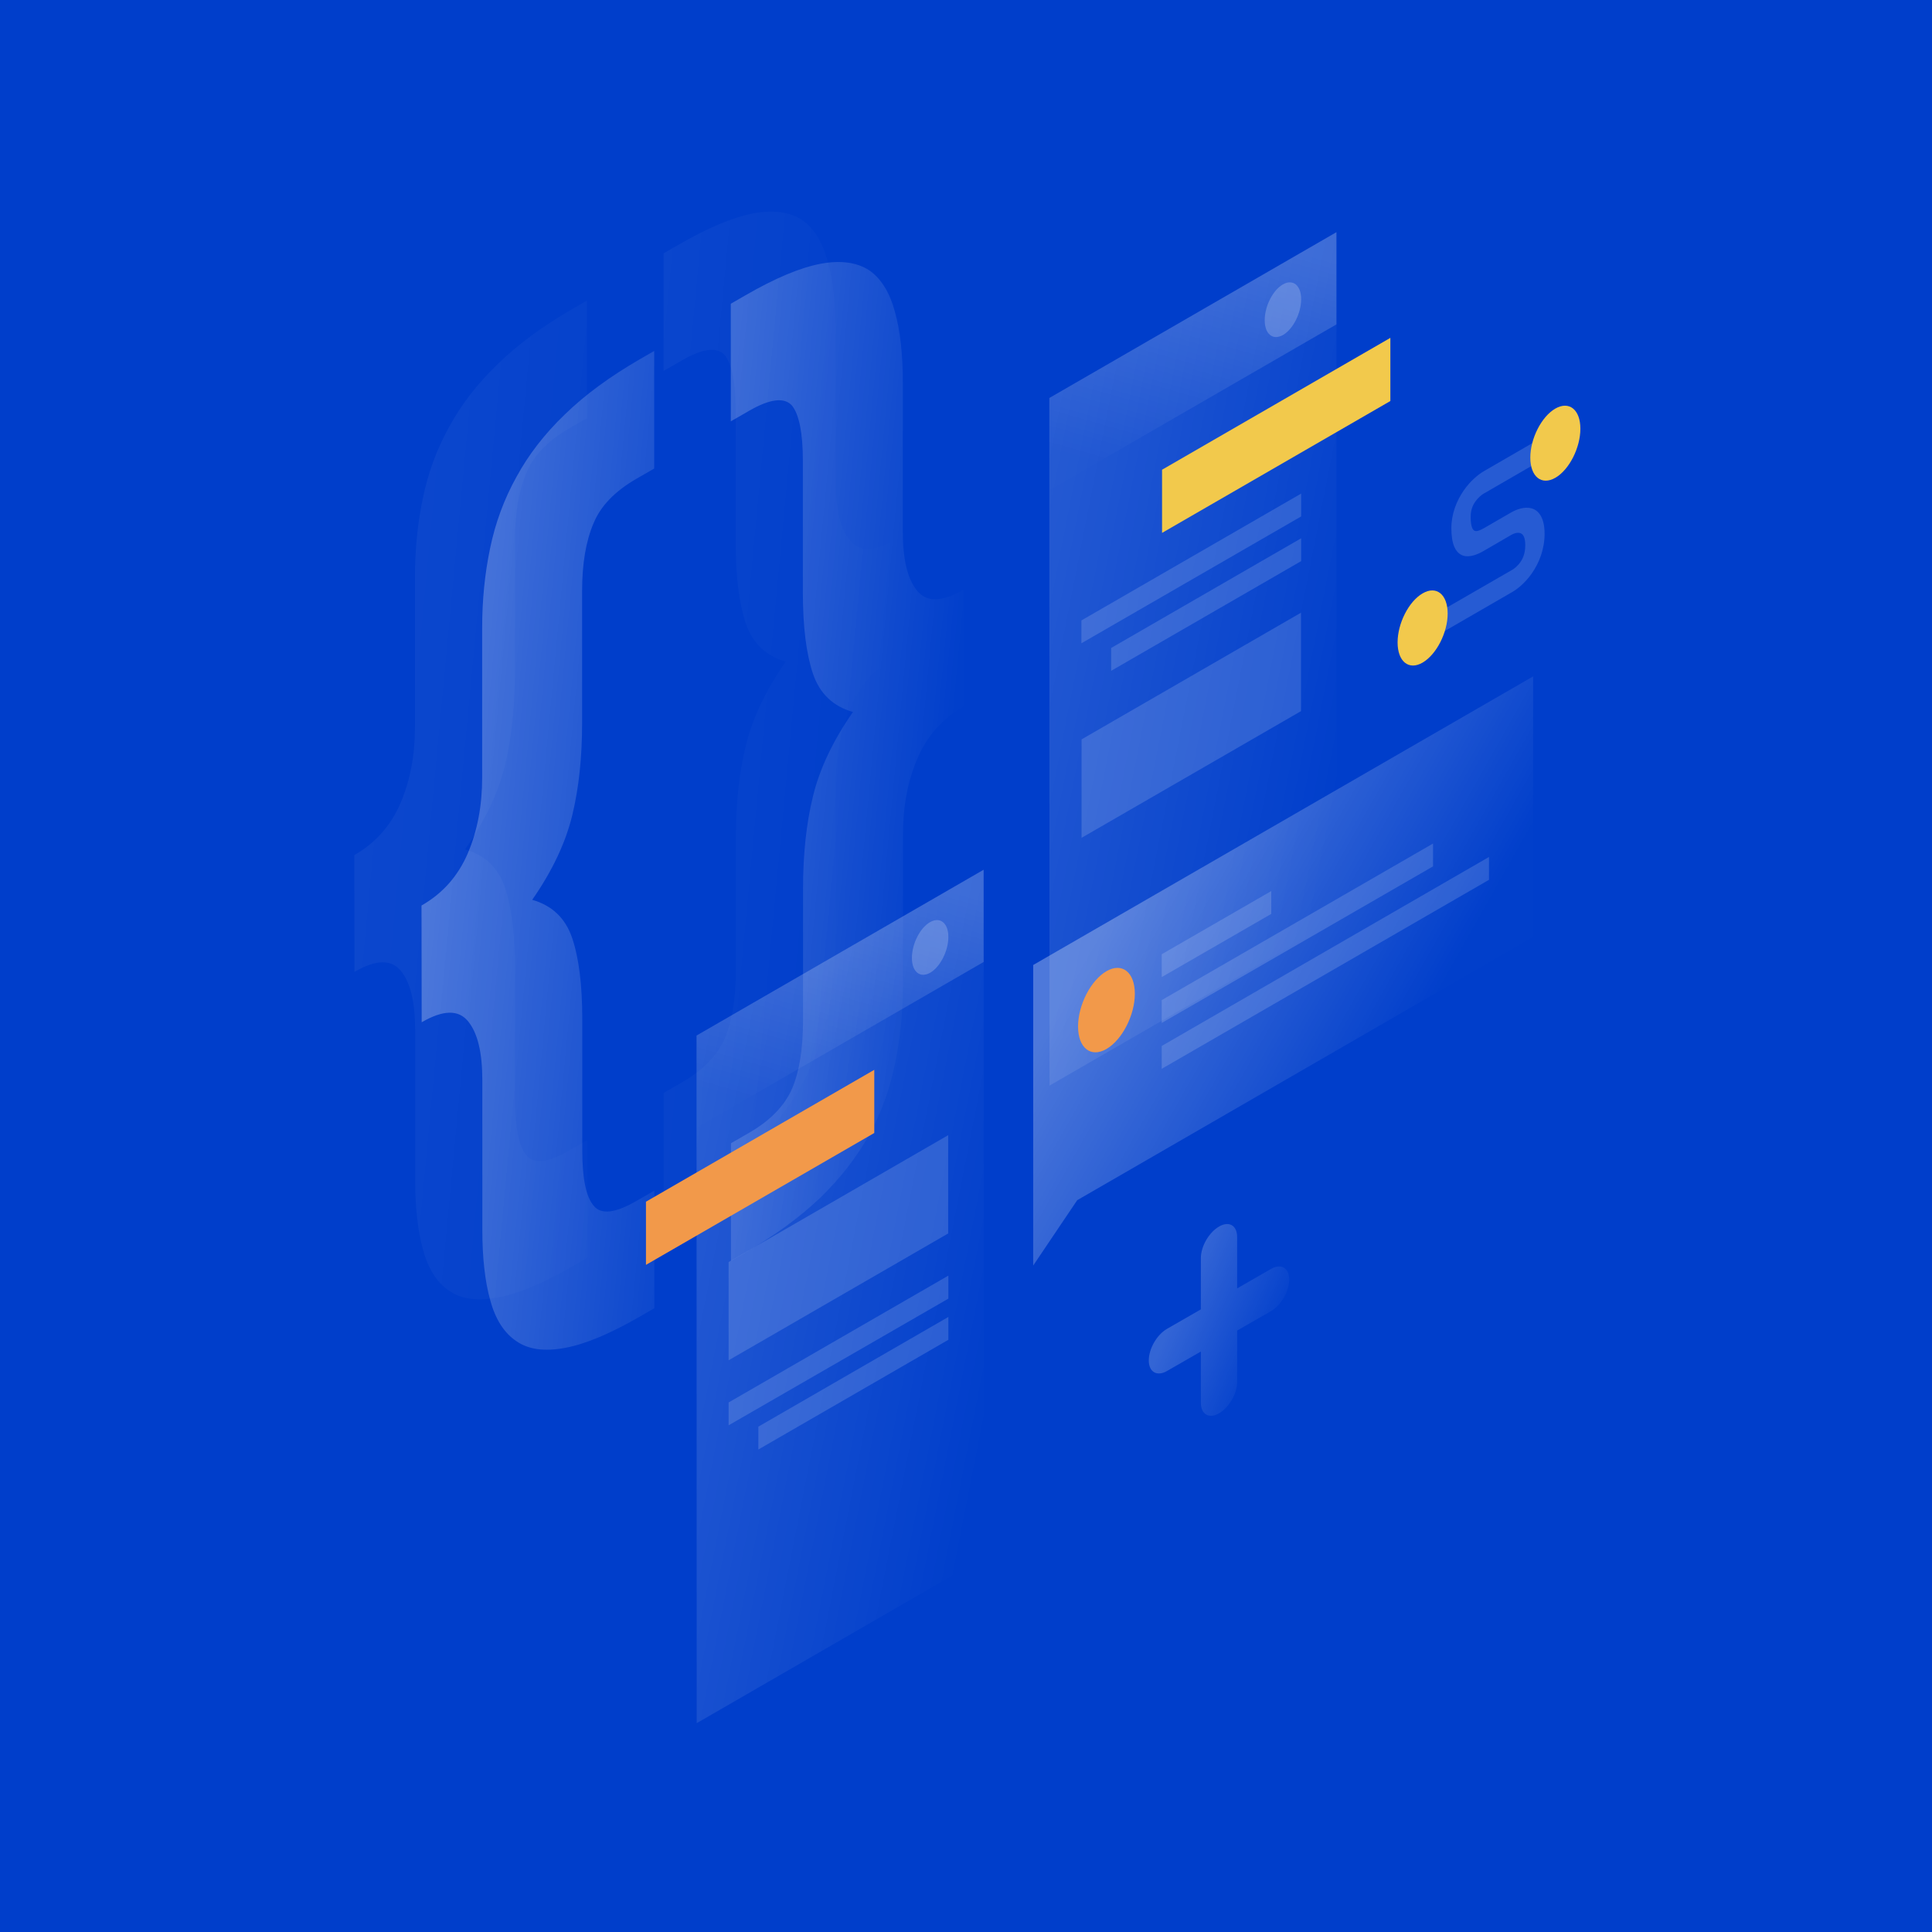 <svg width="1150" height="1150" viewBox="0 0 1150 1150" fill="none" xmlns="http://www.w3.org/2000/svg">
<rect width="1150" height="1150" fill="white"/>
<rect width="1150" height="1150" fill="#003ECB"/>
<path opacity="0.07" d="M211 578.5C223.7 571.1 232.9 570.9 238.6 577.9C244.3 584.8 247.1 596.5 247.1 613V701.9C247.1 718.8 248.7 732.8 251.8 743.9C254.9 755.4 260.2 763.6 267.5 768.4C274.6 773.3 284.2 774.6 296.4 772.3C308.3 770.1 323.2 763.9 341 753.6L349.5 748.7V678.7L338.9 684.8C326.2 692.2 317.7 693.1 313.4 687.7C308.9 682.5 306.6 671.6 306.6 655.1V576.8C306.6 556.4 304.6 540.3 300.6 528.4C296.6 516.6 288.7 509 276.8 505.6C288.7 488.5 296.6 471.8 300.6 455.4C304.6 439 306.5 420.6 306.5 400.2V321.9C306.5 305.4 308.8 292 313.3 281.5C317.5 271.2 326 262.4 338.8 255L349.4 248.9V178.9L340.9 183.8C323 194.2 308.1 205.1 296.3 216.7C284.1 228.4 274.5 240.9 267.4 254C260 267.3 254.8 281.5 251.7 296.6C248.6 311.3 247 327.1 247 344V432.9C247 449.4 244.2 464.4 238.5 477.8C232.8 491.3 223.6 501.7 210.9 509L211 578.5Z" fill="url(#paint0_linear)"/>
<path opacity="0.07" d="M533.5 321C520.8 328.4 511.6 328.6 505.9 321.6C500.2 314.7 497.4 303 497.4 286.5V197.6C497.4 180.7 495.8 166.7 492.7 155.6C489.6 144.1 484.5 135.8 477.4 130.9C470 126.1 460.4 124.8 448.5 127C436.3 129.3 421.3 135.6 403.5 145.9L395 150.8V220.8L405.6 214.7C418.3 207.3 427 206.3 431.5 211.5C435.7 216.9 437.9 227.8 437.9 244.3V322.6C437.9 343 439.9 359.1 443.9 371C447.9 382.8 455.8 390.4 467.7 393.8C455.8 410.9 447.9 427.6 443.9 444C439.9 460.4 438 478.8 438 499.2V577.5C438 594 435.9 607.4 431.6 617.7C427.1 628.2 418.4 637.1 405.7 644.4L395.1 650.5V720.5L403.6 715.6C421.4 705.3 436.4 694.3 448.6 682.6C460.5 671 470.1 658.6 477.5 645.3C484.6 632.2 489.7 618.1 492.8 602.9C495.9 588.2 497.5 572.3 497.5 555.5V466.6C497.5 450.1 500.3 435.1 506 421.7C511.7 408.2 520.9 397.8 533.6 390.5L533.5 321Z" fill="url(#paint1_linear)"/>
<path opacity="0.4" d="M251 608.5C263.7 601.1 272.9 600.9 278.6 607.9C284.3 614.8 287.1 626.5 287.1 643V731.9C287.1 748.8 288.7 762.8 291.8 773.9C294.9 785.4 300.2 793.6 307.5 798.4C314.6 803.3 324.2 804.6 336.4 802.3C348.3 800.1 363.2 793.9 381 783.6L389.5 778.7V708.7L378.9 714.8C366.2 722.2 357.7 723.1 353.4 717.7C348.9 712.5 346.6 701.6 346.6 685.1V606.8C346.6 586.4 344.6 570.3 340.6 558.4C336.6 546.6 328.7 539 316.8 535.6C328.7 518.5 336.6 501.8 340.6 485.4C344.6 469 346.5 450.6 346.5 430.2V351.9C346.5 335.4 348.8 322 353.3 311.5C357.5 301.2 366 292.4 378.8 285L389.4 278.9V208.9L380.9 213.8C363.1 224.1 348.2 235 336.3 246.6C324.1 258.3 314.5 270.8 307.4 283.9C300 297.2 294.8 311.4 291.7 326.5C288.6 341.3 287 357.1 287 374V462.9C287 479.4 284.2 494.4 278.5 507.8C272.8 521.2 263.7 531.7 250.9 539L251 608.5Z" fill="url(#paint2_linear)"/>
<path opacity="0.4" d="M573.5 351C560.8 358.4 551.6 358.6 545.9 351.6C540.2 344.7 537.4 333 537.4 316.5V227.6C537.4 210.7 535.8 196.7 532.7 185.6C529.6 174.1 524.5 165.8 517.4 160.9C510 156.1 500.4 154.8 488.5 157C476.3 159.3 461.3 165.6 443.5 175.9L435 180.8V250.8L445.6 244.7C458.3 237.3 467 236.3 471.5 241.5C475.7 246.9 477.9 257.8 477.9 274.3V352.6C477.9 373 479.9 389.1 483.9 401C487.9 412.8 495.8 420.4 507.7 423.8C495.8 440.9 487.9 457.6 483.9 474C479.9 490.4 478 508.8 478 529.2V607.5C478 624 475.9 637.4 471.6 647.7C467.1 658.2 458.4 667.1 445.7 674.4L435.1 680.5V750.5L443.6 745.6C461.4 735.3 476.4 724.3 488.6 712.6C500.5 701 510.1 688.6 517.5 675.3C524.6 662.2 529.7 648.1 532.8 632.9C535.9 618.2 537.5 602.3 537.5 585.5V496.6C537.5 480.1 540.3 465.1 546 451.7C551.7 438.2 560.9 427.8 573.6 420.5L573.5 351Z" fill="url(#paint3_linear)"/>
<path opacity="0.15" d="M795.5 138.2L624.6 236.9L624.7 646.2L795.6 547.5L795.5 138.2Z" fill="url(#paint4_linear)"/>
<path fill-rule="evenodd" clip-rule="evenodd" d="M827.6 201.1L691.7 279.6V317.2L827.6 238.7V201.1Z" fill="#F2C94C"/>
<path opacity="0.15" d="M774.4 364.7L643.8 440.1V498.7L774.4 423.3V364.7Z" fill="white"/>
<path opacity="0.15" d="M774.5 293.8L643.7 369.3V382.9L774.5 307.4V293.8Z" fill="white"/>
<path opacity="0.15" d="M774.5 320.4L661.4 385.7V399.3L774.5 334V320.4Z" fill="white"/>
<path opacity="0.2" d="M795.5 138.2L624.6 236.9V291.8L795.5 193.1V138.2Z" fill="url(#paint5_linear)"/>
<path opacity="0.2" d="M752.8 190.6C752.8 198.9 757.7 202.8 763.7 199.4C769.7 195.9 774.5 186.4 774.5 178.1C774.5 169.8 769.6 165.9 763.6 169.3C757.6 172.8 752.8 182.3 752.8 190.6Z" fill="white"/>
<path opacity="0.15" d="M585.5 517.7L414.6 616.4L414.7 1025.7L585.6 927L585.5 517.7Z" fill="url(#paint6_linear)"/>
<path fill-rule="evenodd" clip-rule="evenodd" d="M520.4 636.8L384.5 715.3V752.9L520.4 674.4V636.8Z" fill="#F2994A"/>
<path opacity="0.15" d="M564.4 675.7L433.7 751.2V809.7L564.4 734.2V675.7Z" fill="white"/>
<path opacity="0.15" d="M564.5 759.3L433.7 834.8V848.4L564.5 773V759.3Z" fill="white"/>
<path opacity="0.15" d="M564.5 783.9L451.4 849.2V862.8L564.5 797.5V783.9Z" fill="white"/>
<path opacity="0.2" d="M585.5 517.7L414.6 616.4V671.3L585.5 572.6V517.7Z" fill="url(#paint7_linear)"/>
<path opacity="0.2" d="M542.8 570.2C542.8 578.5 547.7 582.4 553.7 579C559.7 575.5 564.5 566 564.5 557.7C564.5 549.4 559.6 545.5 553.6 548.9C547.6 552.3 542.8 561.9 542.8 570.2Z" fill="white"/>
<path opacity="0.3" d="M615 574.4L912.6 402.6L912.5 557.7L641.2 714.4L615 753.3V574.4Z" fill="url(#paint8_linear)"/>
<path opacity="0.15" d="M691.5 568L756.7 530.4V544L691.5 581.6V568Z" fill="white"/>
<path opacity="0.15" d="M691.5 595.3L853 502.1V515.7L691.5 608.9V595.3Z" fill="white"/>
<path opacity="0.15" d="M691.5 622.6L886.3 510.1V523.7L691.5 636.2V622.6Z" fill="white"/>
<path fill-rule="evenodd" clip-rule="evenodd" d="M675.5 591.5C675.5 604.3 667.9 619 658.6 624.4C649.3 629.8 641.7 623.8 641.7 611C641.7 598.2 649.3 583.5 658.6 578.1C667.9 572.7 675.5 578.7 675.5 591.5Z" fill="#F2994A"/>
<path opacity="0.15" d="M883.2 293.8L922.6 271V257.7L883.2 280.5C880 282.4 875.3 286.1 871.3 291.9C867 298.1 863.9 305.9 863.9 314.4C863.9 323.8 866.3 329.1 870.8 330.7C875.1 332.1 880.1 329.7 883.2 327.9L899.4 318.5L899.5 318.4C900.9 317.6 903.1 316.8 904.8 317.3C906.2 317.7 907.9 319.2 907.9 324.4C907.9 329.6 906.3 332.8 904.9 334.7C903.2 337.1 901 338.8 899.6 339.5L899.4 339.6L849.8 368.2V381.5L899.1 353C902.5 351.2 907.4 347.5 911.6 341.6C916.2 335.1 919.4 326.9 919.4 317.7C919.4 308.6 916.2 303.9 911.7 302.6C907.5 301.4 902.6 303.2 899.2 305.2L883.1 314.5C880.8 315.8 879 316.4 877.9 316C877 315.7 875.4 314.4 875.4 307.7C875.4 303.3 876.8 300.5 878.2 298.5C879.8 296.3 881.9 294.5 883.2 293.8Z" fill="white"/>
<path fill-rule="evenodd" clip-rule="evenodd" d="M910.9 272.4C910.9 283.8 917.6 289.1 925.8 284.4C934 279.7 940.7 266.6 940.7 255.2C940.7 243.8 934 238.5 925.8 243.2C917.5 248 910.9 261.1 910.9 272.4Z" fill="#F2C94C"/>
<path fill-rule="evenodd" clip-rule="evenodd" d="M831.9 382.4C831.9 393.8 838.6 399.2 846.8 394.4C855 389.6 861.7 376.6 861.7 365.2C861.7 353.8 855 348.4 846.8 353.2C838.5 358 831.9 371.1 831.9 382.4Z" fill="#F2C94C"/>
<path opacity="0.2" d="M725.6 730.1C719.6 733.6 714.8 741.9 714.8 748.9V779.4L694.6 791C688.6 794.5 683.8 802.8 683.8 809.8C683.8 816.7 688.7 819.5 694.6 816.1L714.8 804.5V835C714.8 841.9 719.7 844.7 725.6 841.3C731.6 837.8 736.4 829.5 736.4 822.5V792L756.6 780.4C762.6 776.9 767.4 768.6 767.4 761.6C767.4 754.7 762.5 751.9 756.6 755.3L736.4 766.9V736.4C736.4 729.4 731.6 726.6 725.6 730.1Z" fill="url(#paint9_linear)"/>
<defs>
<linearGradient id="paint0_linear" x1="98.229" y1="728.059" x2="382.602" y2="754.847" gradientUnits="userSpaceOnUse">
<stop stop-color="white"/>
<stop offset="1" stop-color="white" stop-opacity="0.01"/>
</linearGradient>
<linearGradient id="paint1_linear" x1="216.82" y1="657.818" x2="501.189" y2="684.603" gradientUnits="userSpaceOnUse">
<stop stop-color="white"/>
<stop offset="1" stop-color="white" stop-opacity="0.01"/>
</linearGradient>
<linearGradient id="paint2_linear" x1="138.23" y1="758.059" x2="422.603" y2="784.847" gradientUnits="userSpaceOnUse">
<stop stop-color="white"/>
<stop offset="1" stop-color="white" stop-opacity="0.01"/>
</linearGradient>
<linearGradient id="paint3_linear" x1="256.82" y1="687.818" x2="541.189" y2="714.603" gradientUnits="userSpaceOnUse">
<stop stop-color="white"/>
<stop offset="1" stop-color="white" stop-opacity="0.01"/>
</linearGradient>
<linearGradient id="paint4_linear" x1="573.861" y1="481.169" x2="784.538" y2="522.526" gradientUnits="userSpaceOnUse">
<stop stop-color="white"/>
<stop offset="1" stop-color="white" stop-opacity="0.01"/>
</linearGradient>
<linearGradient id="paint5_linear" x1="654.789" y1="115.662" x2="612.023" y2="265.774" gradientUnits="userSpaceOnUse">
<stop stop-color="white"/>
<stop offset="1" stop-color="white" stop-opacity="0.01"/>
</linearGradient>
<linearGradient id="paint6_linear" x1="363.869" y1="860.694" x2="574.546" y2="902.051" gradientUnits="userSpaceOnUse">
<stop stop-color="white"/>
<stop offset="1" stop-color="white" stop-opacity="0.01"/>
</linearGradient>
<linearGradient id="paint7_linear" x1="444.797" y1="495.187" x2="402.031" y2="645.299" gradientUnits="userSpaceOnUse">
<stop stop-color="white"/>
<stop offset="1" stop-color="white" stop-opacity="0.01"/>
</linearGradient>
<linearGradient id="paint8_linear" x1="628.893" y1="602.865" x2="796.95" y2="697.619" gradientUnits="userSpaceOnUse">
<stop stop-color="white"/>
<stop offset="1" stop-color="white" stop-opacity="0.01"/>
</linearGradient>
<linearGradient id="paint9_linear" x1="689.585" y1="804.819" x2="748.829" y2="829.88" gradientUnits="userSpaceOnUse">
<stop stop-color="white"/>
<stop offset="1" stop-color="white" stop-opacity="0.01"/>
</linearGradient>
</defs>
</svg>
